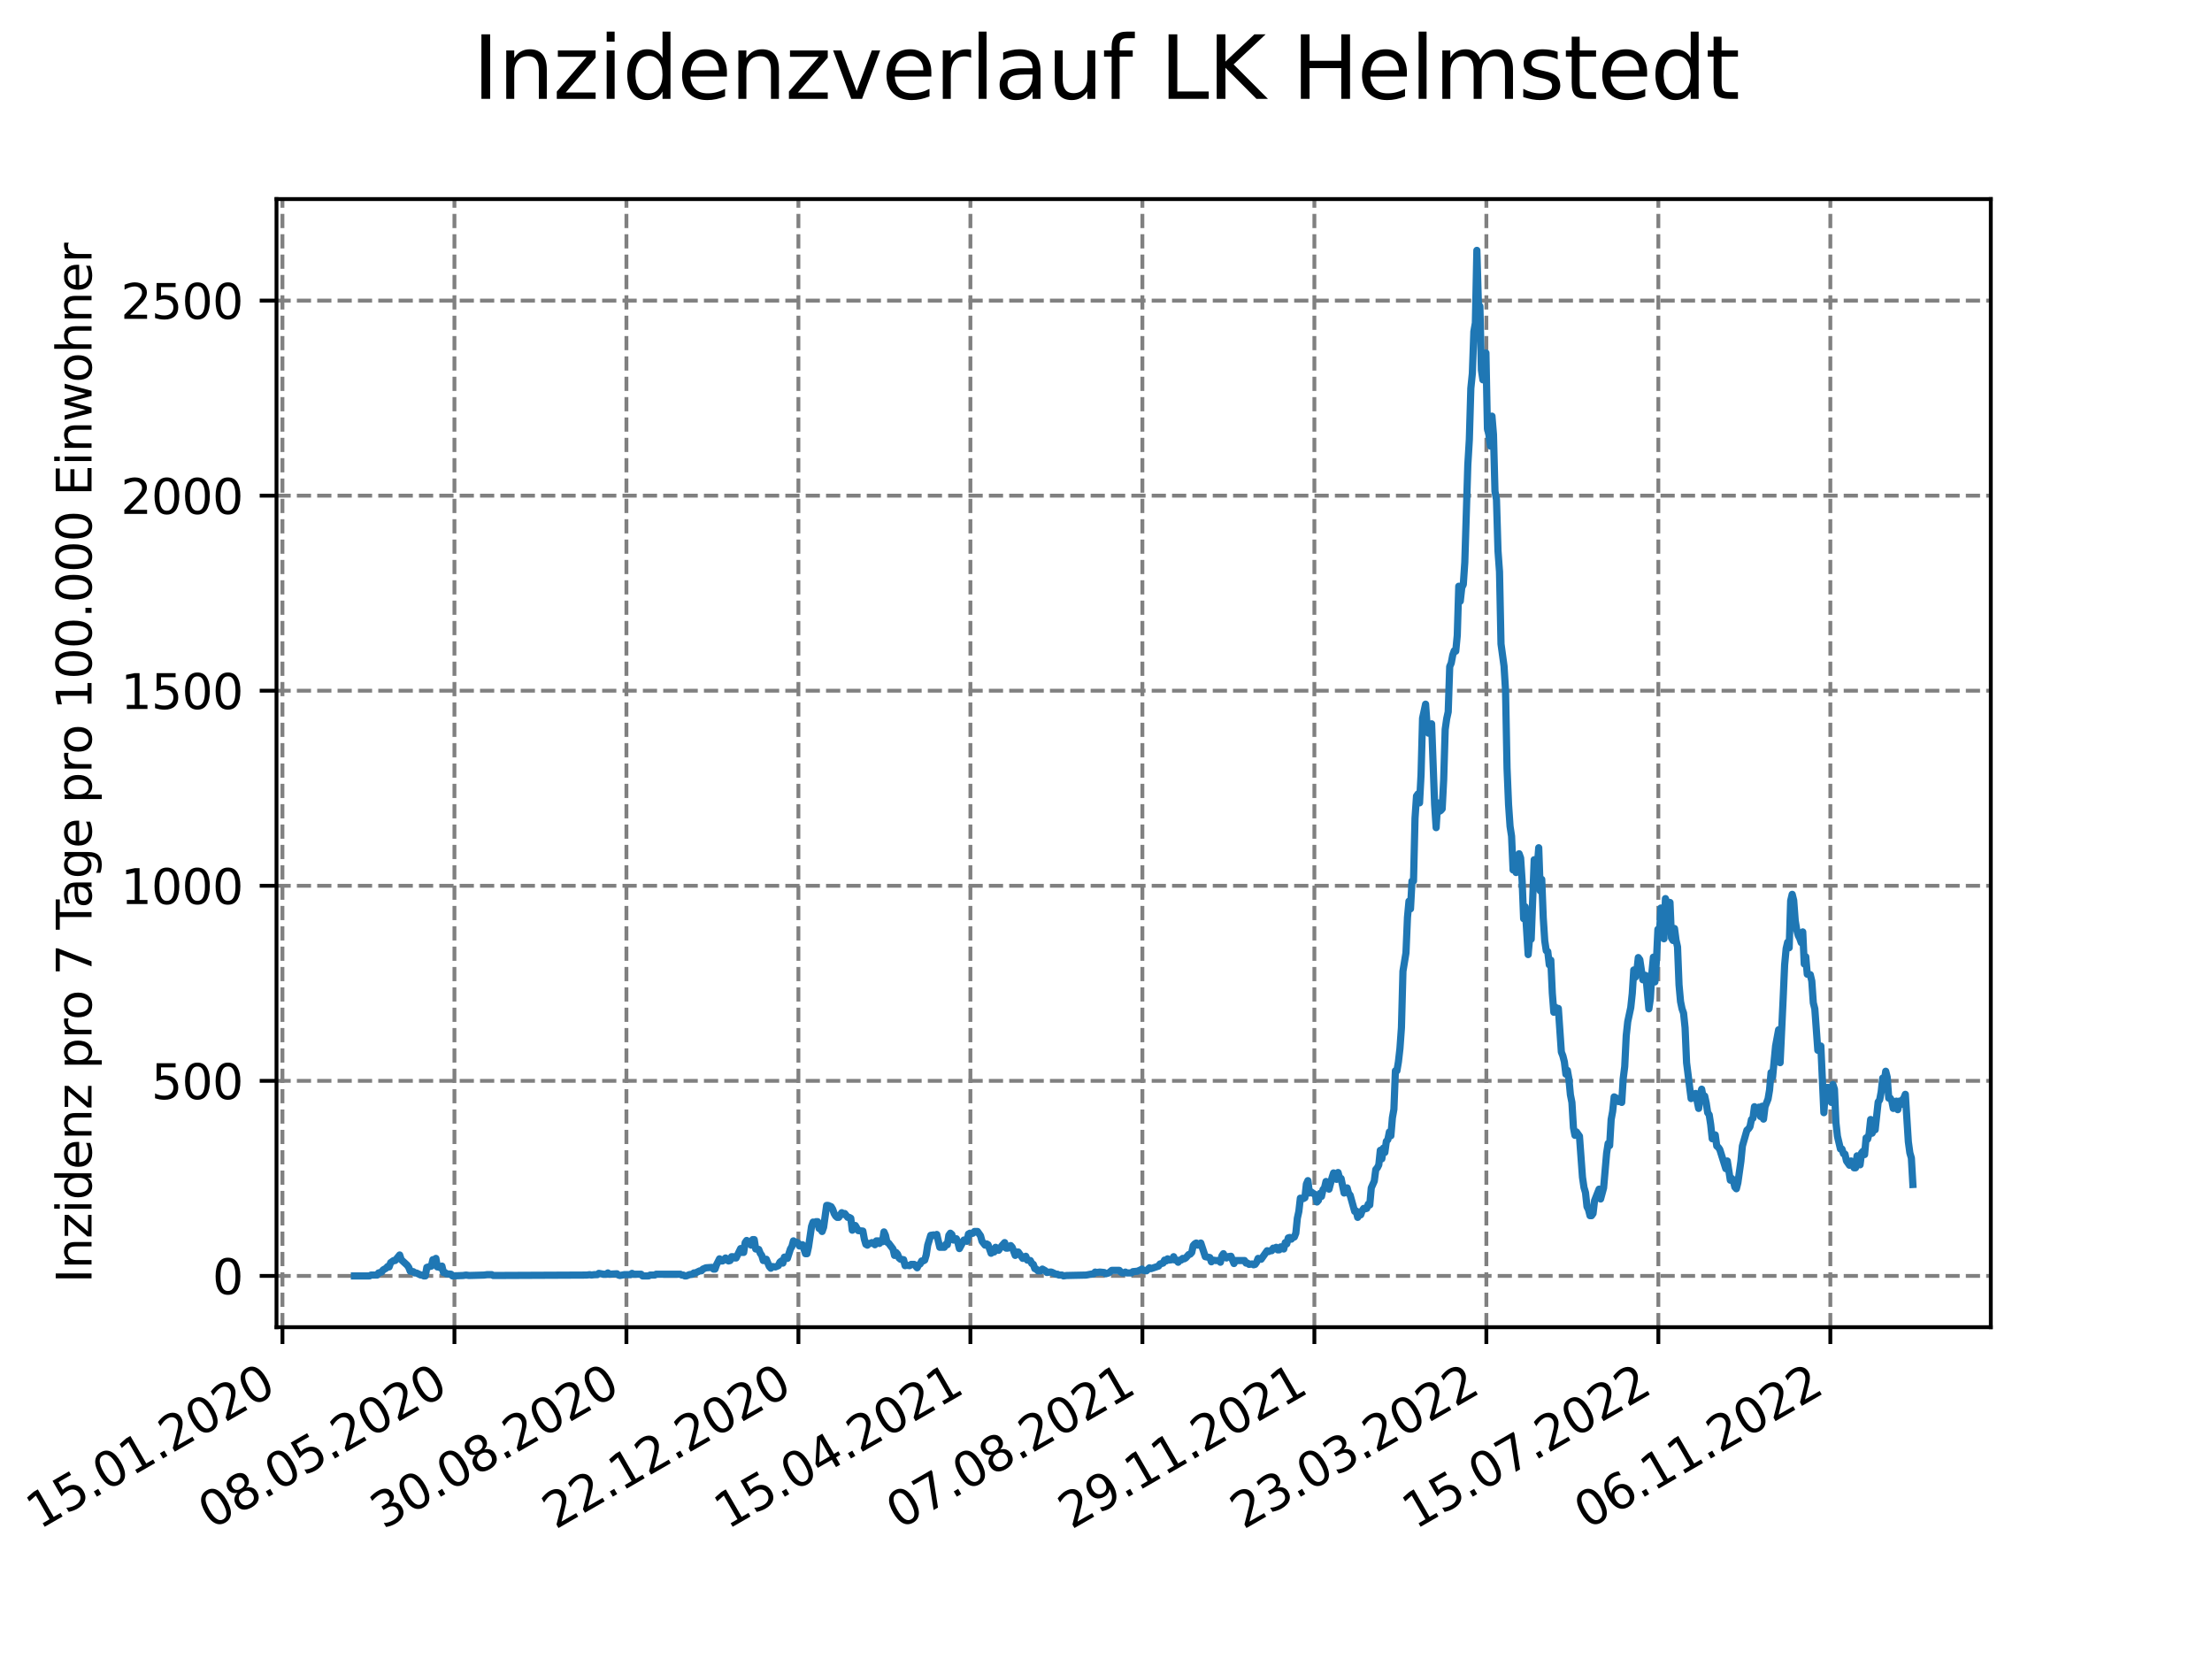 <?xml version="1.0" encoding="utf-8" standalone="no"?>
<!DOCTYPE svg PUBLIC "-//W3C//DTD SVG 1.1//EN"
  "http://www.w3.org/Graphics/SVG/1.1/DTD/svg11.dtd">
<svg xmlns:xlink="http://www.w3.org/1999/xlink" width="460.8pt" height="345.6pt" viewBox="0 0 460.8 345.6" xmlns="http://www.w3.org/2000/svg" version="1.1">
 <defs>
  <style type="text/css">*{stroke-linejoin: round; stroke-linecap: butt}</style>
 </defs>
 <g id="figure_1">
  <g id="patch_1">
   <path d="M 0 345.6 
L 460.8 345.6 
L 460.8 0 
L 0 0 
z
" style="fill: #ffffff"/>
  </g>
  <g id="axes_1">
   <g id="patch_2">
    <path d="M 57.6 276.48 
L 414.72 276.48 
L 414.72 41.472 
L 57.6 41.472 
z
" style="fill: #ffffff"/>
   </g>
   <g id="matplotlib.axis_1">
    <g id="xtick_1">
     <g id="line2d_1">
      <path d="M 58.839 276.48 
L 58.839 41.472 
" clip-path="url(#p28f4a964d6)" style="fill: none; stroke-dasharray: 2.96,1.28; stroke-dashoffset: 0; stroke: #808080; stroke-width: 0.8"/>
     </g>
     <g id="line2d_2">
      <defs>
       <path id="me6757dc838" d="M 0 0 
L 0 3.5 
" style="stroke: #000000; stroke-width: 0.8"/>
      </defs>
      <g>
       <use xlink:href="#me6757dc838" x="58.839" y="276.48" style="stroke: #000000; stroke-width: 0.8"/>
      </g>
     </g>
     <g id="text_1">
      <!-- 15.01.2020 -->
      <g transform="translate(8.214 318.689) rotate(-30) scale(0.1 -0.1)">
       <defs>
        <path id="DejaVuSans-31" d="M 794 531 
L 1825 531 
L 1825 4091 
L 703 3866 
L 703 4441 
L 1819 4666 
L 2450 4666 
L 2450 531 
L 3481 531 
L 3481 0 
L 794 0 
L 794 531 
z
" transform="scale(0.016)"/>
        <path id="DejaVuSans-35" d="M 691 4666 
L 3169 4666 
L 3169 4134 
L 1269 4134 
L 1269 2991 
Q 1406 3038 1543 3061 
Q 1681 3084 1819 3084 
Q 2600 3084 3056 2656 
Q 3513 2228 3513 1497 
Q 3513 744 3044 326 
Q 2575 -91 1722 -91 
Q 1428 -91 1123 -41 
Q 819 9 494 109 
L 494 744 
Q 775 591 1075 516 
Q 1375 441 1709 441 
Q 2250 441 2565 725 
Q 2881 1009 2881 1497 
Q 2881 1984 2565 2268 
Q 2250 2553 1709 2553 
Q 1456 2553 1204 2497 
Q 953 2441 691 2322 
L 691 4666 
z
" transform="scale(0.016)"/>
        <path id="DejaVuSans-2e" d="M 684 794 
L 1344 794 
L 1344 0 
L 684 0 
L 684 794 
z
" transform="scale(0.016)"/>
        <path id="DejaVuSans-30" d="M 2034 4250 
Q 1547 4250 1301 3770 
Q 1056 3291 1056 2328 
Q 1056 1369 1301 889 
Q 1547 409 2034 409 
Q 2525 409 2770 889 
Q 3016 1369 3016 2328 
Q 3016 3291 2770 3770 
Q 2525 4250 2034 4250 
z
M 2034 4750 
Q 2819 4750 3233 4129 
Q 3647 3509 3647 2328 
Q 3647 1150 3233 529 
Q 2819 -91 2034 -91 
Q 1250 -91 836 529 
Q 422 1150 422 2328 
Q 422 3509 836 4129 
Q 1250 4750 2034 4750 
z
" transform="scale(0.016)"/>
        <path id="DejaVuSans-32" d="M 1228 531 
L 3431 531 
L 3431 0 
L 469 0 
L 469 531 
Q 828 903 1448 1529 
Q 2069 2156 2228 2338 
Q 2531 2678 2651 2914 
Q 2772 3150 2772 3378 
Q 2772 3750 2511 3984 
Q 2250 4219 1831 4219 
Q 1534 4219 1204 4116 
Q 875 4013 500 3803 
L 500 4441 
Q 881 4594 1212 4672 
Q 1544 4750 1819 4750 
Q 2544 4750 2975 4387 
Q 3406 4025 3406 3419 
Q 3406 3131 3298 2873 
Q 3191 2616 2906 2266 
Q 2828 2175 2409 1742 
Q 1991 1309 1228 531 
z
" transform="scale(0.016)"/>
       </defs>
       <use xlink:href="#DejaVuSans-31"/>
       <use xlink:href="#DejaVuSans-35" x="63.623"/>
       <use xlink:href="#DejaVuSans-2e" x="127.246"/>
       <use xlink:href="#DejaVuSans-30" x="159.033"/>
       <use xlink:href="#DejaVuSans-31" x="222.656"/>
       <use xlink:href="#DejaVuSans-2e" x="286.279"/>
       <use xlink:href="#DejaVuSans-32" x="318.066"/>
       <use xlink:href="#DejaVuSans-30" x="381.689"/>
       <use xlink:href="#DejaVuSans-32" x="445.312"/>
       <use xlink:href="#DejaVuSans-30" x="508.936"/>
      </g>
     </g>
    </g>
    <g id="xtick_2">
     <g id="line2d_3">
      <path d="M 94.667 276.48 
L 94.667 41.472 
" clip-path="url(#p28f4a964d6)" style="fill: none; stroke-dasharray: 2.96,1.28; stroke-dashoffset: 0; stroke: #808080; stroke-width: 0.8"/>
     </g>
     <g id="line2d_4">
      <g>
       <use xlink:href="#me6757dc838" x="94.667" y="276.48" style="stroke: #000000; stroke-width: 0.8"/>
      </g>
     </g>
     <g id="text_2">
      <!-- 08.05.2020 -->
      <g transform="translate(44.042 318.689) rotate(-30) scale(0.1 -0.1)">
       <defs>
        <path id="DejaVuSans-38" d="M 2034 2216 
Q 1584 2216 1326 1975 
Q 1069 1734 1069 1313 
Q 1069 891 1326 650 
Q 1584 409 2034 409 
Q 2484 409 2743 651 
Q 3003 894 3003 1313 
Q 3003 1734 2745 1975 
Q 2488 2216 2034 2216 
z
M 1403 2484 
Q 997 2584 770 2862 
Q 544 3141 544 3541 
Q 544 4100 942 4425 
Q 1341 4750 2034 4750 
Q 2731 4750 3128 4425 
Q 3525 4100 3525 3541 
Q 3525 3141 3298 2862 
Q 3072 2584 2669 2484 
Q 3125 2378 3379 2068 
Q 3634 1759 3634 1313 
Q 3634 634 3220 271 
Q 2806 -91 2034 -91 
Q 1263 -91 848 271 
Q 434 634 434 1313 
Q 434 1759 690 2068 
Q 947 2378 1403 2484 
z
M 1172 3481 
Q 1172 3119 1398 2916 
Q 1625 2713 2034 2713 
Q 2441 2713 2670 2916 
Q 2900 3119 2900 3481 
Q 2900 3844 2670 4047 
Q 2441 4250 2034 4250 
Q 1625 4250 1398 4047 
Q 1172 3844 1172 3481 
z
" transform="scale(0.016)"/>
       </defs>
       <use xlink:href="#DejaVuSans-30"/>
       <use xlink:href="#DejaVuSans-38" x="63.623"/>
       <use xlink:href="#DejaVuSans-2e" x="127.246"/>
       <use xlink:href="#DejaVuSans-30" x="159.033"/>
       <use xlink:href="#DejaVuSans-35" x="222.656"/>
       <use xlink:href="#DejaVuSans-2e" x="286.279"/>
       <use xlink:href="#DejaVuSans-32" x="318.066"/>
       <use xlink:href="#DejaVuSans-30" x="381.689"/>
       <use xlink:href="#DejaVuSans-32" x="445.312"/>
       <use xlink:href="#DejaVuSans-30" x="508.936"/>
      </g>
     </g>
    </g>
    <g id="xtick_3">
     <g id="line2d_5">
      <path d="M 130.495 276.48 
L 130.495 41.472 
" clip-path="url(#p28f4a964d6)" style="fill: none; stroke-dasharray: 2.96,1.28; stroke-dashoffset: 0; stroke: #808080; stroke-width: 0.8"/>
     </g>
     <g id="line2d_6">
      <g>
       <use xlink:href="#me6757dc838" x="130.495" y="276.48" style="stroke: #000000; stroke-width: 0.8"/>
      </g>
     </g>
     <g id="text_3">
      <!-- 30.08.2020 -->
      <g transform="translate(79.87 318.689) rotate(-30) scale(0.1 -0.1)">
       <defs>
        <path id="DejaVuSans-33" d="M 2597 2516 
Q 3050 2419 3304 2112 
Q 3559 1806 3559 1356 
Q 3559 666 3084 287 
Q 2609 -91 1734 -91 
Q 1441 -91 1130 -33 
Q 819 25 488 141 
L 488 750 
Q 750 597 1062 519 
Q 1375 441 1716 441 
Q 2309 441 2620 675 
Q 2931 909 2931 1356 
Q 2931 1769 2642 2001 
Q 2353 2234 1838 2234 
L 1294 2234 
L 1294 2753 
L 1863 2753 
Q 2328 2753 2575 2939 
Q 2822 3125 2822 3475 
Q 2822 3834 2567 4026 
Q 2313 4219 1838 4219 
Q 1578 4219 1281 4162 
Q 984 4106 628 3988 
L 628 4550 
Q 988 4650 1302 4700 
Q 1616 4750 1894 4750 
Q 2613 4750 3031 4423 
Q 3450 4097 3450 3541 
Q 3450 3153 3228 2886 
Q 3006 2619 2597 2516 
z
" transform="scale(0.016)"/>
       </defs>
       <use xlink:href="#DejaVuSans-33"/>
       <use xlink:href="#DejaVuSans-30" x="63.623"/>
       <use xlink:href="#DejaVuSans-2e" x="127.246"/>
       <use xlink:href="#DejaVuSans-30" x="159.033"/>
       <use xlink:href="#DejaVuSans-38" x="222.656"/>
       <use xlink:href="#DejaVuSans-2e" x="286.279"/>
       <use xlink:href="#DejaVuSans-32" x="318.066"/>
       <use xlink:href="#DejaVuSans-30" x="381.689"/>
       <use xlink:href="#DejaVuSans-32" x="445.312"/>
       <use xlink:href="#DejaVuSans-30" x="508.936"/>
      </g>
     </g>
    </g>
    <g id="xtick_4">
     <g id="line2d_7">
      <path d="M 166.324 276.48 
L 166.324 41.472 
" clip-path="url(#p28f4a964d6)" style="fill: none; stroke-dasharray: 2.96,1.28; stroke-dashoffset: 0; stroke: #808080; stroke-width: 0.8"/>
     </g>
     <g id="line2d_8">
      <g>
       <use xlink:href="#me6757dc838" x="166.324" y="276.48" style="stroke: #000000; stroke-width: 0.8"/>
      </g>
     </g>
     <g id="text_4">
      <!-- 22.12.2020 -->
      <g transform="translate(115.698 318.689) rotate(-30) scale(0.1 -0.1)">
       <use xlink:href="#DejaVuSans-32"/>
       <use xlink:href="#DejaVuSans-32" x="63.623"/>
       <use xlink:href="#DejaVuSans-2e" x="127.246"/>
       <use xlink:href="#DejaVuSans-31" x="159.033"/>
       <use xlink:href="#DejaVuSans-32" x="222.656"/>
       <use xlink:href="#DejaVuSans-2e" x="286.279"/>
       <use xlink:href="#DejaVuSans-32" x="318.066"/>
       <use xlink:href="#DejaVuSans-30" x="381.689"/>
       <use xlink:href="#DejaVuSans-32" x="445.312"/>
       <use xlink:href="#DejaVuSans-30" x="508.936"/>
      </g>
     </g>
    </g>
    <g id="xtick_5">
     <g id="line2d_9">
      <path d="M 202.152 276.48 
L 202.152 41.472 
" clip-path="url(#p28f4a964d6)" style="fill: none; stroke-dasharray: 2.96,1.28; stroke-dashoffset: 0; stroke: #808080; stroke-width: 0.8"/>
     </g>
     <g id="line2d_10">
      <g>
       <use xlink:href="#me6757dc838" x="202.152" y="276.48" style="stroke: #000000; stroke-width: 0.8"/>
      </g>
     </g>
     <g id="text_5">
      <!-- 15.04.2021 -->
      <g transform="translate(151.527 318.689) rotate(-30) scale(0.1 -0.1)">
       <defs>
        <path id="DejaVuSans-34" d="M 2419 4116 
L 825 1625 
L 2419 1625 
L 2419 4116 
z
M 2253 4666 
L 3047 4666 
L 3047 1625 
L 3713 1625 
L 3713 1100 
L 3047 1100 
L 3047 0 
L 2419 0 
L 2419 1100 
L 313 1100 
L 313 1709 
L 2253 4666 
z
" transform="scale(0.016)"/>
       </defs>
       <use xlink:href="#DejaVuSans-31"/>
       <use xlink:href="#DejaVuSans-35" x="63.623"/>
       <use xlink:href="#DejaVuSans-2e" x="127.246"/>
       <use xlink:href="#DejaVuSans-30" x="159.033"/>
       <use xlink:href="#DejaVuSans-34" x="222.656"/>
       <use xlink:href="#DejaVuSans-2e" x="286.279"/>
       <use xlink:href="#DejaVuSans-32" x="318.066"/>
       <use xlink:href="#DejaVuSans-30" x="381.689"/>
       <use xlink:href="#DejaVuSans-32" x="445.312"/>
       <use xlink:href="#DejaVuSans-31" x="508.936"/>
      </g>
     </g>
    </g>
    <g id="xtick_6">
     <g id="line2d_11">
      <path d="M 237.98 276.48 
L 237.98 41.472 
" clip-path="url(#p28f4a964d6)" style="fill: none; stroke-dasharray: 2.96,1.28; stroke-dashoffset: 0; stroke: #808080; stroke-width: 0.8"/>
     </g>
     <g id="line2d_12">
      <g>
       <use xlink:href="#me6757dc838" x="237.98" y="276.48" style="stroke: #000000; stroke-width: 0.8"/>
      </g>
     </g>
     <g id="text_6">
      <!-- 07.08.2021 -->
      <g transform="translate(187.355 318.689) rotate(-30) scale(0.1 -0.1)">
       <defs>
        <path id="DejaVuSans-37" d="M 525 4666 
L 3525 4666 
L 3525 4397 
L 1831 0 
L 1172 0 
L 2766 4134 
L 525 4134 
L 525 4666 
z
" transform="scale(0.016)"/>
       </defs>
       <use xlink:href="#DejaVuSans-30"/>
       <use xlink:href="#DejaVuSans-37" x="63.623"/>
       <use xlink:href="#DejaVuSans-2e" x="127.246"/>
       <use xlink:href="#DejaVuSans-30" x="159.033"/>
       <use xlink:href="#DejaVuSans-38" x="222.656"/>
       <use xlink:href="#DejaVuSans-2e" x="286.279"/>
       <use xlink:href="#DejaVuSans-32" x="318.066"/>
       <use xlink:href="#DejaVuSans-30" x="381.689"/>
       <use xlink:href="#DejaVuSans-32" x="445.312"/>
       <use xlink:href="#DejaVuSans-31" x="508.936"/>
      </g>
     </g>
    </g>
    <g id="xtick_7">
     <g id="line2d_13">
      <path d="M 273.809 276.48 
L 273.809 41.472 
" clip-path="url(#p28f4a964d6)" style="fill: none; stroke-dasharray: 2.96,1.28; stroke-dashoffset: 0; stroke: #808080; stroke-width: 0.8"/>
     </g>
     <g id="line2d_14">
      <g>
       <use xlink:href="#me6757dc838" x="273.809" y="276.48" style="stroke: #000000; stroke-width: 0.8"/>
      </g>
     </g>
     <g id="text_7">
      <!-- 29.11.2021 -->
      <g transform="translate(223.183 318.689) rotate(-30) scale(0.1 -0.1)">
       <defs>
        <path id="DejaVuSans-39" d="M 703 97 
L 703 672 
Q 941 559 1184 500 
Q 1428 441 1663 441 
Q 2288 441 2617 861 
Q 2947 1281 2994 2138 
Q 2813 1869 2534 1725 
Q 2256 1581 1919 1581 
Q 1219 1581 811 2004 
Q 403 2428 403 3163 
Q 403 3881 828 4315 
Q 1253 4750 1959 4750 
Q 2769 4750 3195 4129 
Q 3622 3509 3622 2328 
Q 3622 1225 3098 567 
Q 2575 -91 1691 -91 
Q 1453 -91 1209 -44 
Q 966 3 703 97 
z
M 1959 2075 
Q 2384 2075 2632 2365 
Q 2881 2656 2881 3163 
Q 2881 3666 2632 3958 
Q 2384 4250 1959 4250 
Q 1534 4250 1286 3958 
Q 1038 3666 1038 3163 
Q 1038 2656 1286 2365 
Q 1534 2075 1959 2075 
z
" transform="scale(0.016)"/>
       </defs>
       <use xlink:href="#DejaVuSans-32"/>
       <use xlink:href="#DejaVuSans-39" x="63.623"/>
       <use xlink:href="#DejaVuSans-2e" x="127.246"/>
       <use xlink:href="#DejaVuSans-31" x="159.033"/>
       <use xlink:href="#DejaVuSans-31" x="222.656"/>
       <use xlink:href="#DejaVuSans-2e" x="286.279"/>
       <use xlink:href="#DejaVuSans-32" x="318.066"/>
       <use xlink:href="#DejaVuSans-30" x="381.689"/>
       <use xlink:href="#DejaVuSans-32" x="445.312"/>
       <use xlink:href="#DejaVuSans-31" x="508.936"/>
      </g>
     </g>
    </g>
    <g id="xtick_8">
     <g id="line2d_15">
      <path d="M 309.637 276.48 
L 309.637 41.472 
" clip-path="url(#p28f4a964d6)" style="fill: none; stroke-dasharray: 2.96,1.28; stroke-dashoffset: 0; stroke: #808080; stroke-width: 0.8"/>
     </g>
     <g id="line2d_16">
      <g>
       <use xlink:href="#me6757dc838" x="309.637" y="276.48" style="stroke: #000000; stroke-width: 0.8"/>
      </g>
     </g>
     <g id="text_8">
      <!-- 23.03.2022 -->
      <g transform="translate(259.012 318.689) rotate(-30) scale(0.1 -0.1)">
       <use xlink:href="#DejaVuSans-32"/>
       <use xlink:href="#DejaVuSans-33" x="63.623"/>
       <use xlink:href="#DejaVuSans-2e" x="127.246"/>
       <use xlink:href="#DejaVuSans-30" x="159.033"/>
       <use xlink:href="#DejaVuSans-33" x="222.656"/>
       <use xlink:href="#DejaVuSans-2e" x="286.279"/>
       <use xlink:href="#DejaVuSans-32" x="318.066"/>
       <use xlink:href="#DejaVuSans-30" x="381.689"/>
       <use xlink:href="#DejaVuSans-32" x="445.312"/>
       <use xlink:href="#DejaVuSans-32" x="508.936"/>
      </g>
     </g>
    </g>
    <g id="xtick_9">
     <g id="line2d_17">
      <path d="M 345.465 276.48 
L 345.465 41.472 
" clip-path="url(#p28f4a964d6)" style="fill: none; stroke-dasharray: 2.96,1.28; stroke-dashoffset: 0; stroke: #808080; stroke-width: 0.8"/>
     </g>
     <g id="line2d_18">
      <g>
       <use xlink:href="#me6757dc838" x="345.465" y="276.48" style="stroke: #000000; stroke-width: 0.8"/>
      </g>
     </g>
     <g id="text_9">
      <!-- 15.07.2022 -->
      <g transform="translate(294.84 318.689) rotate(-30) scale(0.1 -0.1)">
       <use xlink:href="#DejaVuSans-31"/>
       <use xlink:href="#DejaVuSans-35" x="63.623"/>
       <use xlink:href="#DejaVuSans-2e" x="127.246"/>
       <use xlink:href="#DejaVuSans-30" x="159.033"/>
       <use xlink:href="#DejaVuSans-37" x="222.656"/>
       <use xlink:href="#DejaVuSans-2e" x="286.279"/>
       <use xlink:href="#DejaVuSans-32" x="318.066"/>
       <use xlink:href="#DejaVuSans-30" x="381.689"/>
       <use xlink:href="#DejaVuSans-32" x="445.312"/>
       <use xlink:href="#DejaVuSans-32" x="508.936"/>
      </g>
     </g>
    </g>
    <g id="xtick_10">
     <g id="line2d_19">
      <path d="M 381.293 276.48 
L 381.293 41.472 
" clip-path="url(#p28f4a964d6)" style="fill: none; stroke-dasharray: 2.96,1.28; stroke-dashoffset: 0; stroke: #808080; stroke-width: 0.8"/>
     </g>
     <g id="line2d_20">
      <g>
       <use xlink:href="#me6757dc838" x="381.293" y="276.48" style="stroke: #000000; stroke-width: 0.8"/>
      </g>
     </g>
     <g id="text_10">
      <!-- 06.11.2022 -->
      <g transform="translate(330.668 318.689) rotate(-30) scale(0.1 -0.1)">
       <defs>
        <path id="DejaVuSans-36" d="M 2113 2584 
Q 1688 2584 1439 2293 
Q 1191 2003 1191 1497 
Q 1191 994 1439 701 
Q 1688 409 2113 409 
Q 2538 409 2786 701 
Q 3034 994 3034 1497 
Q 3034 2003 2786 2293 
Q 2538 2584 2113 2584 
z
M 3366 4563 
L 3366 3988 
Q 3128 4100 2886 4159 
Q 2644 4219 2406 4219 
Q 1781 4219 1451 3797 
Q 1122 3375 1075 2522 
Q 1259 2794 1537 2939 
Q 1816 3084 2150 3084 
Q 2853 3084 3261 2657 
Q 3669 2231 3669 1497 
Q 3669 778 3244 343 
Q 2819 -91 2113 -91 
Q 1303 -91 875 529 
Q 447 1150 447 2328 
Q 447 3434 972 4092 
Q 1497 4750 2381 4750 
Q 2619 4750 2861 4703 
Q 3103 4656 3366 4563 
z
" transform="scale(0.016)"/>
       </defs>
       <use xlink:href="#DejaVuSans-30"/>
       <use xlink:href="#DejaVuSans-36" x="63.623"/>
       <use xlink:href="#DejaVuSans-2e" x="127.246"/>
       <use xlink:href="#DejaVuSans-31" x="159.033"/>
       <use xlink:href="#DejaVuSans-31" x="222.656"/>
       <use xlink:href="#DejaVuSans-2e" x="286.279"/>
       <use xlink:href="#DejaVuSans-32" x="318.066"/>
       <use xlink:href="#DejaVuSans-30" x="381.689"/>
       <use xlink:href="#DejaVuSans-32" x="445.312"/>
       <use xlink:href="#DejaVuSans-32" x="508.936"/>
      </g>
     </g>
    </g>
   </g>
   <g id="matplotlib.axis_2">
    <g id="ytick_1">
     <g id="line2d_21">
      <path d="M 57.6 265.798 
L 414.72 265.798 
" clip-path="url(#p28f4a964d6)" style="fill: none; stroke-dasharray: 2.96,1.28; stroke-dashoffset: 0; stroke: #808080; stroke-width: 0.8"/>
     </g>
     <g id="line2d_22">
      <defs>
       <path id="m2d3f50b19d" d="M 0 0 
L -3.5 0 
" style="stroke: #000000; stroke-width: 0.8"/>
      </defs>
      <g>
       <use xlink:href="#m2d3f50b19d" x="57.6" y="265.798" style="stroke: #000000; stroke-width: 0.8"/>
      </g>
     </g>
     <g id="text_11">
      <!-- 0 -->
      <g transform="translate(44.237 269.597) scale(0.1 -0.1)">
       <use xlink:href="#DejaVuSans-30"/>
      </g>
     </g>
    </g>
    <g id="ytick_2">
     <g id="line2d_23">
      <path d="M 57.6 225.162 
L 414.72 225.162 
" clip-path="url(#p28f4a964d6)" style="fill: none; stroke-dasharray: 2.96,1.28; stroke-dashoffset: 0; stroke: #808080; stroke-width: 0.8"/>
     </g>
     <g id="line2d_24">
      <g>
       <use xlink:href="#m2d3f50b19d" x="57.6" y="225.162" style="stroke: #000000; stroke-width: 0.8"/>
      </g>
     </g>
     <g id="text_12">
      <!-- 500 -->
      <g transform="translate(31.512 228.962) scale(0.1 -0.1)">
       <use xlink:href="#DejaVuSans-35"/>
       <use xlink:href="#DejaVuSans-30" x="63.623"/>
       <use xlink:href="#DejaVuSans-30" x="127.246"/>
      </g>
     </g>
    </g>
    <g id="ytick_3">
     <g id="line2d_25">
      <path d="M 57.6 184.527 
L 414.72 184.527 
" clip-path="url(#p28f4a964d6)" style="fill: none; stroke-dasharray: 2.96,1.28; stroke-dashoffset: 0; stroke: #808080; stroke-width: 0.8"/>
     </g>
     <g id="line2d_26">
      <g>
       <use xlink:href="#m2d3f50b19d" x="57.6" y="184.527" style="stroke: #000000; stroke-width: 0.8"/>
      </g>
     </g>
     <g id="text_13">
      <!-- 1000 -->
      <g transform="translate(25.15 188.326) scale(0.1 -0.1)">
       <use xlink:href="#DejaVuSans-31"/>
       <use xlink:href="#DejaVuSans-30" x="63.623"/>
       <use xlink:href="#DejaVuSans-30" x="127.246"/>
       <use xlink:href="#DejaVuSans-30" x="190.869"/>
      </g>
     </g>
    </g>
    <g id="ytick_4">
     <g id="line2d_27">
      <path d="M 57.6 143.891 
L 414.72 143.891 
" clip-path="url(#p28f4a964d6)" style="fill: none; stroke-dasharray: 2.96,1.28; stroke-dashoffset: 0; stroke: #808080; stroke-width: 0.8"/>
     </g>
     <g id="line2d_28">
      <g>
       <use xlink:href="#m2d3f50b19d" x="57.6" y="143.891" style="stroke: #000000; stroke-width: 0.8"/>
      </g>
     </g>
     <g id="text_14">
      <!-- 1500 -->
      <g transform="translate(25.15 147.691) scale(0.1 -0.1)">
       <use xlink:href="#DejaVuSans-31"/>
       <use xlink:href="#DejaVuSans-35" x="63.623"/>
       <use xlink:href="#DejaVuSans-30" x="127.246"/>
       <use xlink:href="#DejaVuSans-30" x="190.869"/>
      </g>
     </g>
    </g>
    <g id="ytick_5">
     <g id="line2d_29">
      <path d="M 57.6 103.256 
L 414.72 103.256 
" clip-path="url(#p28f4a964d6)" style="fill: none; stroke-dasharray: 2.96,1.28; stroke-dashoffset: 0; stroke: #808080; stroke-width: 0.8"/>
     </g>
     <g id="line2d_30">
      <g>
       <use xlink:href="#m2d3f50b19d" x="57.6" y="103.256" style="stroke: #000000; stroke-width: 0.8"/>
      </g>
     </g>
     <g id="text_15">
      <!-- 2000 -->
      <g transform="translate(25.15 107.055) scale(0.1 -0.1)">
       <use xlink:href="#DejaVuSans-32"/>
       <use xlink:href="#DejaVuSans-30" x="63.623"/>
       <use xlink:href="#DejaVuSans-30" x="127.246"/>
       <use xlink:href="#DejaVuSans-30" x="190.869"/>
      </g>
     </g>
    </g>
    <g id="ytick_6">
     <g id="line2d_31">
      <path d="M 57.6 62.62 
L 414.72 62.62 
" clip-path="url(#p28f4a964d6)" style="fill: none; stroke-dasharray: 2.96,1.28; stroke-dashoffset: 0; stroke: #808080; stroke-width: 0.8"/>
     </g>
     <g id="line2d_32">
      <g>
       <use xlink:href="#m2d3f50b19d" x="57.6" y="62.62" style="stroke: #000000; stroke-width: 0.8"/>
      </g>
     </g>
     <g id="text_16">
      <!-- 2500 -->
      <g transform="translate(25.15 66.42) scale(0.1 -0.1)">
       <use xlink:href="#DejaVuSans-32"/>
       <use xlink:href="#DejaVuSans-35" x="63.623"/>
       <use xlink:href="#DejaVuSans-30" x="127.246"/>
       <use xlink:href="#DejaVuSans-30" x="190.869"/>
      </g>
     </g>
    </g>
    <g id="text_17">
     <!-- Inzidenz pro 7 Tage pro 100.000 Einwohner -->
     <g transform="translate(19.07 267.301) rotate(-90) scale(0.1 -0.1)">
      <defs>
       <path id="DejaVuSans-49" d="M 628 4666 
L 1259 4666 
L 1259 0 
L 628 0 
L 628 4666 
z
" transform="scale(0.016)"/>
       <path id="DejaVuSans-6e" d="M 3513 2113 
L 3513 0 
L 2938 0 
L 2938 2094 
Q 2938 2591 2744 2837 
Q 2550 3084 2163 3084 
Q 1697 3084 1428 2787 
Q 1159 2491 1159 1978 
L 1159 0 
L 581 0 
L 581 3500 
L 1159 3500 
L 1159 2956 
Q 1366 3272 1645 3428 
Q 1925 3584 2291 3584 
Q 2894 3584 3203 3211 
Q 3513 2838 3513 2113 
z
" transform="scale(0.016)"/>
       <path id="DejaVuSans-7a" d="M 353 3500 
L 3084 3500 
L 3084 2975 
L 922 459 
L 3084 459 
L 3084 0 
L 275 0 
L 275 525 
L 2438 3041 
L 353 3041 
L 353 3500 
z
" transform="scale(0.016)"/>
       <path id="DejaVuSans-69" d="M 603 3500 
L 1178 3500 
L 1178 0 
L 603 0 
L 603 3500 
z
M 603 4863 
L 1178 4863 
L 1178 4134 
L 603 4134 
L 603 4863 
z
" transform="scale(0.016)"/>
       <path id="DejaVuSans-64" d="M 2906 2969 
L 2906 4863 
L 3481 4863 
L 3481 0 
L 2906 0 
L 2906 525 
Q 2725 213 2448 61 
Q 2172 -91 1784 -91 
Q 1150 -91 751 415 
Q 353 922 353 1747 
Q 353 2572 751 3078 
Q 1150 3584 1784 3584 
Q 2172 3584 2448 3432 
Q 2725 3281 2906 2969 
z
M 947 1747 
Q 947 1113 1208 752 
Q 1469 391 1925 391 
Q 2381 391 2643 752 
Q 2906 1113 2906 1747 
Q 2906 2381 2643 2742 
Q 2381 3103 1925 3103 
Q 1469 3103 1208 2742 
Q 947 2381 947 1747 
z
" transform="scale(0.016)"/>
       <path id="DejaVuSans-65" d="M 3597 1894 
L 3597 1613 
L 953 1613 
Q 991 1019 1311 708 
Q 1631 397 2203 397 
Q 2534 397 2845 478 
Q 3156 559 3463 722 
L 3463 178 
Q 3153 47 2828 -22 
Q 2503 -91 2169 -91 
Q 1331 -91 842 396 
Q 353 884 353 1716 
Q 353 2575 817 3079 
Q 1281 3584 2069 3584 
Q 2775 3584 3186 3129 
Q 3597 2675 3597 1894 
z
M 3022 2063 
Q 3016 2534 2758 2815 
Q 2500 3097 2075 3097 
Q 1594 3097 1305 2825 
Q 1016 2553 972 2059 
L 3022 2063 
z
" transform="scale(0.016)"/>
       <path id="DejaVuSans-20" transform="scale(0.016)"/>
       <path id="DejaVuSans-70" d="M 1159 525 
L 1159 -1331 
L 581 -1331 
L 581 3500 
L 1159 3500 
L 1159 2969 
Q 1341 3281 1617 3432 
Q 1894 3584 2278 3584 
Q 2916 3584 3314 3078 
Q 3713 2572 3713 1747 
Q 3713 922 3314 415 
Q 2916 -91 2278 -91 
Q 1894 -91 1617 61 
Q 1341 213 1159 525 
z
M 3116 1747 
Q 3116 2381 2855 2742 
Q 2594 3103 2138 3103 
Q 1681 3103 1420 2742 
Q 1159 2381 1159 1747 
Q 1159 1113 1420 752 
Q 1681 391 2138 391 
Q 2594 391 2855 752 
Q 3116 1113 3116 1747 
z
" transform="scale(0.016)"/>
       <path id="DejaVuSans-72" d="M 2631 2963 
Q 2534 3019 2420 3045 
Q 2306 3072 2169 3072 
Q 1681 3072 1420 2755 
Q 1159 2438 1159 1844 
L 1159 0 
L 581 0 
L 581 3500 
L 1159 3500 
L 1159 2956 
Q 1341 3275 1631 3429 
Q 1922 3584 2338 3584 
Q 2397 3584 2469 3576 
Q 2541 3569 2628 3553 
L 2631 2963 
z
" transform="scale(0.016)"/>
       <path id="DejaVuSans-6f" d="M 1959 3097 
Q 1497 3097 1228 2736 
Q 959 2375 959 1747 
Q 959 1119 1226 758 
Q 1494 397 1959 397 
Q 2419 397 2687 759 
Q 2956 1122 2956 1747 
Q 2956 2369 2687 2733 
Q 2419 3097 1959 3097 
z
M 1959 3584 
Q 2709 3584 3137 3096 
Q 3566 2609 3566 1747 
Q 3566 888 3137 398 
Q 2709 -91 1959 -91 
Q 1206 -91 779 398 
Q 353 888 353 1747 
Q 353 2609 779 3096 
Q 1206 3584 1959 3584 
z
" transform="scale(0.016)"/>
       <path id="DejaVuSans-54" d="M -19 4666 
L 3928 4666 
L 3928 4134 
L 2272 4134 
L 2272 0 
L 1638 0 
L 1638 4134 
L -19 4134 
L -19 4666 
z
" transform="scale(0.016)"/>
       <path id="DejaVuSans-61" d="M 2194 1759 
Q 1497 1759 1228 1600 
Q 959 1441 959 1056 
Q 959 750 1161 570 
Q 1363 391 1709 391 
Q 2188 391 2477 730 
Q 2766 1069 2766 1631 
L 2766 1759 
L 2194 1759 
z
M 3341 1997 
L 3341 0 
L 2766 0 
L 2766 531 
Q 2569 213 2275 61 
Q 1981 -91 1556 -91 
Q 1019 -91 701 211 
Q 384 513 384 1019 
Q 384 1609 779 1909 
Q 1175 2209 1959 2209 
L 2766 2209 
L 2766 2266 
Q 2766 2663 2505 2880 
Q 2244 3097 1772 3097 
Q 1472 3097 1187 3025 
Q 903 2953 641 2809 
L 641 3341 
Q 956 3463 1253 3523 
Q 1550 3584 1831 3584 
Q 2591 3584 2966 3190 
Q 3341 2797 3341 1997 
z
" transform="scale(0.016)"/>
       <path id="DejaVuSans-67" d="M 2906 1791 
Q 2906 2416 2648 2759 
Q 2391 3103 1925 3103 
Q 1463 3103 1205 2759 
Q 947 2416 947 1791 
Q 947 1169 1205 825 
Q 1463 481 1925 481 
Q 2391 481 2648 825 
Q 2906 1169 2906 1791 
z
M 3481 434 
Q 3481 -459 3084 -895 
Q 2688 -1331 1869 -1331 
Q 1566 -1331 1297 -1286 
Q 1028 -1241 775 -1147 
L 775 -588 
Q 1028 -725 1275 -790 
Q 1522 -856 1778 -856 
Q 2344 -856 2625 -561 
Q 2906 -266 2906 331 
L 2906 616 
Q 2728 306 2450 153 
Q 2172 0 1784 0 
Q 1141 0 747 490 
Q 353 981 353 1791 
Q 353 2603 747 3093 
Q 1141 3584 1784 3584 
Q 2172 3584 2450 3431 
Q 2728 3278 2906 2969 
L 2906 3500 
L 3481 3500 
L 3481 434 
z
" transform="scale(0.016)"/>
       <path id="DejaVuSans-45" d="M 628 4666 
L 3578 4666 
L 3578 4134 
L 1259 4134 
L 1259 2753 
L 3481 2753 
L 3481 2222 
L 1259 2222 
L 1259 531 
L 3634 531 
L 3634 0 
L 628 0 
L 628 4666 
z
" transform="scale(0.016)"/>
       <path id="DejaVuSans-77" d="M 269 3500 
L 844 3500 
L 1563 769 
L 2278 3500 
L 2956 3500 
L 3675 769 
L 4391 3500 
L 4966 3500 
L 4050 0 
L 3372 0 
L 2619 2869 
L 1863 0 
L 1184 0 
L 269 3500 
z
" transform="scale(0.016)"/>
       <path id="DejaVuSans-68" d="M 3513 2113 
L 3513 0 
L 2938 0 
L 2938 2094 
Q 2938 2591 2744 2837 
Q 2550 3084 2163 3084 
Q 1697 3084 1428 2787 
Q 1159 2491 1159 1978 
L 1159 0 
L 581 0 
L 581 4863 
L 1159 4863 
L 1159 2956 
Q 1366 3272 1645 3428 
Q 1925 3584 2291 3584 
Q 2894 3584 3203 3211 
Q 3513 2838 3513 2113 
z
" transform="scale(0.016)"/>
      </defs>
      <use xlink:href="#DejaVuSans-49"/>
      <use xlink:href="#DejaVuSans-6e" x="29.492"/>
      <use xlink:href="#DejaVuSans-7a" x="92.871"/>
      <use xlink:href="#DejaVuSans-69" x="145.361"/>
      <use xlink:href="#DejaVuSans-64" x="173.145"/>
      <use xlink:href="#DejaVuSans-65" x="236.621"/>
      <use xlink:href="#DejaVuSans-6e" x="298.145"/>
      <use xlink:href="#DejaVuSans-7a" x="361.523"/>
      <use xlink:href="#DejaVuSans-20" x="414.014"/>
      <use xlink:href="#DejaVuSans-70" x="445.801"/>
      <use xlink:href="#DejaVuSans-72" x="509.277"/>
      <use xlink:href="#DejaVuSans-6f" x="548.141"/>
      <use xlink:href="#DejaVuSans-20" x="609.322"/>
      <use xlink:href="#DejaVuSans-37" x="641.109"/>
      <use xlink:href="#DejaVuSans-20" x="704.732"/>
      <use xlink:href="#DejaVuSans-54" x="736.52"/>
      <use xlink:href="#DejaVuSans-61" x="781.104"/>
      <use xlink:href="#DejaVuSans-67" x="842.383"/>
      <use xlink:href="#DejaVuSans-65" x="905.859"/>
      <use xlink:href="#DejaVuSans-20" x="967.383"/>
      <use xlink:href="#DejaVuSans-70" x="999.17"/>
      <use xlink:href="#DejaVuSans-72" x="1062.646"/>
      <use xlink:href="#DejaVuSans-6f" x="1101.51"/>
      <use xlink:href="#DejaVuSans-20" x="1162.691"/>
      <use xlink:href="#DejaVuSans-31" x="1194.479"/>
      <use xlink:href="#DejaVuSans-30" x="1258.102"/>
      <use xlink:href="#DejaVuSans-30" x="1321.725"/>
      <use xlink:href="#DejaVuSans-2e" x="1385.348"/>
      <use xlink:href="#DejaVuSans-30" x="1417.135"/>
      <use xlink:href="#DejaVuSans-30" x="1480.758"/>
      <use xlink:href="#DejaVuSans-30" x="1544.381"/>
      <use xlink:href="#DejaVuSans-20" x="1608.004"/>
      <use xlink:href="#DejaVuSans-45" x="1639.791"/>
      <use xlink:href="#DejaVuSans-69" x="1702.975"/>
      <use xlink:href="#DejaVuSans-6e" x="1730.758"/>
      <use xlink:href="#DejaVuSans-77" x="1794.137"/>
      <use xlink:href="#DejaVuSans-6f" x="1875.924"/>
      <use xlink:href="#DejaVuSans-68" x="1937.105"/>
      <use xlink:href="#DejaVuSans-6e" x="2000.484"/>
      <use xlink:href="#DejaVuSans-65" x="2063.863"/>
      <use xlink:href="#DejaVuSans-72" x="2125.387"/>
     </g>
    </g>
   </g>
   <g id="line2d_33">
    <path d="M 73.833 265.798 
L 76.976 265.798 
L 77.29 265.62 
L 78.547 265.62 
L 78.861 265.175 
L 79.49 264.997 
L 79.804 264.552 
L 80.433 264.195 
L 80.747 263.839 
L 81.061 263.928 
L 81.376 263.038 
L 82.004 262.593 
L 82.318 262.593 
L 83.261 261.436 
L 83.576 262.415 
L 84.833 263.572 
L 85.147 264.017 
L 85.461 264.819 
L 86.09 264.908 
L 86.404 265.175 
L 86.718 265.175 
L 87.661 265.62 
L 87.975 265.62 
L 88.29 265.798 
L 88.604 265.798 
L 88.918 264.017 
L 89.861 263.75 
L 90.175 262.415 
L 90.49 262.415 
L 90.804 262.148 
L 91.118 263.928 
L 91.433 263.928 
L 91.747 264.106 
L 92.061 263.75 
L 92.375 265.086 
L 92.69 265.086 
L 93.004 265.353 
L 93.947 265.442 
L 94.261 265.798 
L 96.461 265.709 
L 97.09 265.62 
L 97.718 265.709 
L 100.861 265.62 
L 101.49 265.531 
L 102.432 265.531 
L 102.747 265.709 
L 122.232 265.62 
L 122.861 265.531 
L 123.175 265.62 
L 123.804 265.531 
L 124.432 265.531 
L 124.747 265.264 
L 125.689 265.442 
L 126.318 265.442 
L 126.632 265.175 
L 126.947 265.442 
L 128.518 265.353 
L 128.832 265.62 
L 129.147 265.709 
L 130.089 265.531 
L 131.347 265.531 
L 131.661 265.264 
L 131.975 265.442 
L 133.547 265.442 
L 133.861 265.798 
L 135.118 265.798 
L 135.432 265.62 
L 136.375 265.62 
L 136.689 265.442 
L 141.718 265.442 
L 142.032 265.62 
L 142.346 265.62 
L 142.661 265.798 
L 142.975 265.798 
L 143.604 265.531 
L 144.232 265.442 
L 144.546 265.175 
L 144.861 265.175 
L 145.804 264.73 
L 146.118 264.73 
L 146.432 264.374 
L 147.061 264.106 
L 148.318 264.017 
L 148.632 264.374 
L 148.946 264.374 
L 149.261 263.483 
L 149.889 262.237 
L 150.204 262.682 
L 150.518 262.682 
L 151.146 262.059 
L 151.461 262.504 
L 151.775 262.682 
L 152.089 262.593 
L 152.404 261.792 
L 152.718 261.792 
L 153.032 262.059 
L 153.346 262.059 
L 154.289 260.101 
L 154.604 260.902 
L 154.918 260.902 
L 155.232 258.854 
L 155.546 258.409 
L 155.861 258.676 
L 156.175 258.676 
L 156.489 259.389 
L 156.803 258.231 
L 157.118 258.231 
L 157.432 260.19 
L 158.061 260.279 
L 158.375 261.08 
L 158.689 261.525 
L 159.003 262.593 
L 159.318 262.593 
L 159.632 262.326 
L 160.261 263.839 
L 160.575 264.195 
L 160.889 263.839 
L 161.518 263.928 
L 162.146 263.661 
L 162.461 262.949 
L 162.775 262.682 
L 163.089 263.127 
L 163.403 261.881 
L 163.718 261.881 
L 164.032 262.148 
L 164.661 260.19 
L 164.975 259.656 
L 165.289 258.498 
L 165.603 258.765 
L 165.918 258.765 
L 166.232 258.943 
L 166.546 259.567 
L 166.861 259.299 
L 167.175 259.299 
L 167.803 261.169 
L 168.118 261.169 
L 168.432 259.745 
L 169.061 255.472 
L 169.375 254.582 
L 169.689 254.938 
L 170.003 254.493 
L 170.318 254.493 
L 170.632 255.917 
L 170.946 256.006 
L 171.261 256.54 
L 171.575 255.65 
L 172.203 251.11 
L 172.518 251.11 
L 173.146 251.377 
L 173.461 251.911 
L 173.775 252.801 
L 174.089 253.335 
L 174.403 253.602 
L 174.718 253.602 
L 175.346 252.623 
L 175.66 252.979 
L 175.975 252.801 
L 176.603 253.602 
L 176.918 253.602 
L 177.232 253.78 
L 177.546 256.273 
L 177.86 255.65 
L 178.175 255.294 
L 178.803 256.362 
L 179.746 256.451 
L 180.06 258.142 
L 180.375 259.21 
L 180.689 259.389 
L 181.003 259.032 
L 181.318 259.032 
L 181.632 258.854 
L 181.946 258.943 
L 182.26 259.299 
L 182.575 258.498 
L 182.889 258.498 
L 183.203 259.032 
L 183.518 258.409 
L 183.832 258.676 
L 184.146 256.629 
L 184.46 257.341 
L 184.775 258.765 
L 185.089 258.943 
L 186.032 260.19 
L 186.346 261.525 
L 186.66 260.902 
L 186.975 261.258 
L 187.289 262.059 
L 187.603 262.326 
L 188.232 262.415 
L 188.546 263.661 
L 188.86 263.572 
L 189.489 263.661 
L 189.803 263.394 
L 190.432 263.394 
L 191.06 264.106 
L 191.375 263.483 
L 191.689 263.305 
L 192.003 262.682 
L 192.317 262.682 
L 192.632 262.504 
L 192.946 261.436 
L 193.26 259.389 
L 193.889 257.341 
L 194.517 257.252 
L 194.832 257.43 
L 195.146 257.163 
L 195.775 259.834 
L 196.717 259.834 
L 197.032 259.21 
L 197.346 259.299 
L 197.66 257.341 
L 197.975 256.896 
L 198.289 257.163 
L 198.603 258.32 
L 198.917 258.32 
L 199.232 258.053 
L 199.546 258.854 
L 199.86 260.101 
L 200.803 258.32 
L 201.117 258.32 
L 201.432 258.587 
L 201.746 257.074 
L 202.06 256.896 
L 202.375 256.985 
L 202.689 256.896 
L 203.003 256.54 
L 203.632 256.54 
L 204.26 257.43 
L 204.575 258.587 
L 205.203 259.389 
L 205.517 259.121 
L 205.832 259.299 
L 206.46 261.08 
L 206.775 260.457 
L 207.089 260.813 
L 207.403 259.834 
L 208.032 260.457 
L 208.66 259.567 
L 209.289 258.854 
L 209.603 260.012 
L 209.917 260.012 
L 210.232 259.656 
L 210.546 259.478 
L 210.86 259.834 
L 211.489 261.525 
L 211.803 260.813 
L 212.117 260.813 
L 213.06 262.148 
L 213.689 261.703 
L 214.003 262.504 
L 214.632 262.593 
L 214.946 263.216 
L 215.26 263.394 
L 215.574 264.285 
L 215.889 264.374 
L 216.203 264.73 
L 216.832 264.73 
L 217.146 264.374 
L 217.774 264.73 
L 218.089 265.086 
L 218.717 264.997 
L 219.032 264.997 
L 219.974 265.442 
L 220.289 265.442 
L 220.603 265.62 
L 221.232 265.62 
L 221.546 265.798 
L 222.174 265.709 
L 226.26 265.62 
L 227.203 265.442 
L 227.831 265.353 
L 228.146 264.997 
L 228.46 265.086 
L 229.089 264.997 
L 230.031 265.086 
L 230.346 265.353 
L 230.974 265.175 
L 231.603 264.641 
L 233.174 264.641 
L 233.489 264.997 
L 233.803 265.175 
L 234.117 265.175 
L 234.431 264.997 
L 234.746 265.175 
L 235.689 265.175 
L 236.003 264.908 
L 236.946 264.819 
L 237.574 264.552 
L 237.889 264.374 
L 238.203 264.641 
L 238.831 264.73 
L 239.46 264.106 
L 239.774 264.285 
L 241.346 263.75 
L 241.66 263.305 
L 242.289 263.127 
L 242.603 262.504 
L 242.917 262.682 
L 243.231 262.237 
L 243.546 262.504 
L 244.174 262.415 
L 244.489 261.792 
L 244.803 262.504 
L 245.117 262.504 
L 245.431 262.949 
L 245.746 262.504 
L 246.06 262.504 
L 246.374 262.148 
L 246.688 262.237 
L 247.003 262.059 
L 247.631 261.347 
L 247.946 261.258 
L 248.26 260.902 
L 248.574 259.478 
L 248.888 259.121 
L 249.203 258.943 
L 249.517 259.389 
L 250.146 258.943 
L 251.088 261.792 
L 252.031 261.97 
L 252.346 262.86 
L 252.66 262.504 
L 253.288 262.593 
L 253.917 262.593 
L 254.231 262.949 
L 254.546 261.614 
L 254.86 261.169 
L 255.174 261.881 
L 255.488 262.059 
L 255.803 261.792 
L 256.431 261.703 
L 257.06 263.216 
L 257.374 262.593 
L 259.26 262.593 
L 259.574 263.127 
L 259.888 263.127 
L 260.203 263.394 
L 260.831 263.305 
L 261.146 263.483 
L 261.46 263.394 
L 261.774 262.949 
L 262.088 262.148 
L 262.717 262.326 
L 263.974 260.546 
L 264.288 260.724 
L 264.603 260.546 
L 264.917 260.546 
L 265.231 260.012 
L 265.545 260.101 
L 265.86 259.834 
L 266.174 260.368 
L 266.488 260.368 
L 266.803 259.745 
L 267.117 259.745 
L 267.431 260.19 
L 267.745 258.854 
L 268.06 259.121 
L 268.374 257.875 
L 268.688 257.786 
L 269.003 258.142 
L 269.317 257.786 
L 269.631 257.697 
L 269.945 256.896 
L 270.26 253.78 
L 270.574 252.356 
L 270.888 249.597 
L 271.517 249.686 
L 271.831 249.507 
L 272.145 246.659 
L 272.46 245.947 
L 272.774 248.528 
L 273.088 248.261 
L 273.717 248.706 
L 274.031 248.884 
L 274.345 250.398 
L 274.66 250.042 
L 274.974 248.617 
L 275.288 249.24 
L 275.603 247.816 
L 275.917 247.46 
L 276.231 246.125 
L 276.545 246.392 
L 276.86 247.727 
L 277.488 245.324 
L 277.803 244.344 
L 278.117 244.701 
L 278.431 245.68 
L 278.745 244.255 
L 279.06 245.413 
L 279.374 245.502 
L 280.003 248.528 
L 280.317 248.261 
L 280.631 247.46 
L 280.945 248.617 
L 281.26 248.973 
L 282.202 252.356 
L 282.517 252.267 
L 282.831 253.602 
L 283.145 253.068 
L 283.46 253.068 
L 283.774 252.178 
L 284.088 251.733 
L 284.402 251.822 
L 284.717 251.733 
L 285.031 250.843 
L 285.345 251.021 
L 285.66 247.46 
L 286.288 246.036 
L 286.602 243.632 
L 286.917 243.276 
L 287.231 242.653 
L 287.545 239.626 
L 287.86 241.407 
L 288.174 239.181 
L 288.488 240.072 
L 288.802 237.757 
L 289.117 237.401 
L 289.431 235.799 
L 289.745 236.6 
L 290.06 232.861 
L 290.374 231.081 
L 290.688 223.069 
L 291.002 223.069 
L 291.317 221.2 
L 291.631 218.44 
L 291.945 214.078 
L 292.26 202.328 
L 292.888 198.5 
L 293.202 191.112 
L 293.517 187.729 
L 293.831 189.331 
L 294.145 183.545 
L 294.46 183.545 
L 294.774 170.459 
L 295.088 165.83 
L 295.402 165.385 
L 295.717 167.255 
L 296.031 161.379 
L 296.345 149.629 
L 296.974 146.691 
L 297.288 151.053 
L 297.602 152.745 
L 297.917 152.389 
L 298.231 150.786 
L 298.859 167.611 
L 299.174 172.418 
L 299.488 167.255 
L 299.802 169.035 
L 300.117 168.857 
L 300.431 168.501 
L 300.745 162.448 
L 301.059 151.944 
L 301.374 149.718 
L 301.688 148.294 
L 302.002 138.858 
L 302.317 138.146 
L 302.631 136.454 
L 302.945 135.564 
L 303.259 135.653 
L 303.574 132.36 
L 303.888 122.122 
L 304.202 125.238 
L 304.517 122.39 
L 304.831 121.766 
L 305.145 117.137 
L 305.774 96.841 
L 306.088 91.589 
L 306.402 80.907 
L 306.717 77.791 
L 307.031 69.068 
L 307.345 67.287 
L 307.659 52.154 
L 307.974 63.281 
L 308.288 63.816 
L 308.602 77.079 
L 308.917 79.127 
L 309.231 74.587 
L 309.545 73.519 
L 309.859 89.275 
L 310.174 90.61 
L 310.488 92.925 
L 310.802 86.693 
L 311.117 90.521 
L 311.431 102.36 
L 311.745 104.052 
L 312.059 114.734 
L 312.374 119.096 
L 312.688 134.14 
L 313.317 138.769 
L 313.631 143.843 
L 313.945 160.044 
L 314.259 167.611 
L 314.574 172.151 
L 314.888 174.198 
L 315.202 181.231 
L 315.517 178.293 
L 315.831 181.765 
L 316.145 180.696 
L 316.459 177.848 
L 316.774 178.738 
L 317.088 183.545 
L 317.402 191.379 
L 317.716 188.886 
L 318.345 198.856 
L 318.659 195.206 
L 318.974 195.651 
L 319.602 179.094 
L 319.916 184.969 
L 320.545 176.602 
L 320.859 185.592 
L 321.174 183.189 
L 321.488 191.201 
L 321.802 196.008 
L 322.116 198.055 
L 322.431 198.233 
L 322.745 200.993 
L 323.059 200.013 
L 323.374 206.868 
L 323.688 210.874 
L 324.002 209.805 
L 324.316 210.072 
L 324.631 210.072 
L 325.259 219.152 
L 325.574 219.953 
L 325.888 221.2 
L 326.202 223.781 
L 326.516 222.98 
L 326.831 224.76 
L 327.145 228.054 
L 327.459 229.656 
L 327.774 234.909 
L 328.088 236.511 
L 328.402 235.799 
L 329.031 236.689 
L 329.659 245.235 
L 329.974 247.371 
L 330.288 248.439 
L 330.602 251.377 
L 330.916 252 
L 331.231 253.246 
L 331.545 253.246 
L 331.859 252.801 
L 332.174 250.131 
L 333.116 247.727 
L 333.431 249.775 
L 334.059 247.46 
L 334.688 240.25 
L 335.002 238.202 
L 335.316 238.647 
L 335.631 233.217 
L 335.945 231.526 
L 336.259 228.499 
L 336.888 228.855 
L 337.202 229.478 
L 337.516 228.944 
L 337.831 229.656 
L 338.145 224.671 
L 338.459 222.179 
L 338.773 215.77 
L 339.088 212.832 
L 339.716 209.894 
L 340.031 206.957 
L 340.345 202.061 
L 340.659 203.574 
L 340.973 202.417 
L 341.288 199.479 
L 341.602 199.924 
L 342.231 204.108 
L 342.545 203.129 
L 342.859 203.218 
L 343.488 210.161 
L 343.802 208.025 
L 344.116 202.684 
L 344.431 199.39 
L 344.745 204.553 
L 345.059 200.191 
L 345.373 193.604 
L 345.688 194.494 
L 346.002 189.153 
L 346.631 195.562 
L 346.945 187.195 
L 347.259 188.085 
L 347.573 191.468 
L 347.888 187.996 
L 348.202 195.384 
L 348.516 195.919 
L 348.831 193.426 
L 349.145 195.83 
L 349.459 197.254 
L 349.773 205.176 
L 350.088 208.648 
L 350.402 210.161 
L 350.716 211.052 
L 351.031 214.078 
L 351.345 221.378 
L 352.288 228.855 
L 352.602 227.876 
L 352.916 228.054 
L 353.23 227.787 
L 353.859 230.903 
L 354.173 228.143 
L 354.488 226.897 
L 354.802 228.588 
L 355.116 228.321 
L 355.43 229.745 
L 355.745 231.793 
L 356.059 232.238 
L 356.373 234.285 
L 356.688 237.223 
L 357.316 236.422 
L 357.63 238.736 
L 357.945 239.003 
L 358.259 239.448 
L 359.516 243.454 
L 359.83 241.852 
L 360.459 245.858 
L 360.773 245.502 
L 361.088 245.947 
L 361.402 247.282 
L 361.716 247.638 
L 362.03 246.392 
L 362.659 241.941 
L 362.973 238.736 
L 363.916 235.443 
L 364.23 235.176 
L 364.545 234.73 
L 364.859 233.217 
L 365.173 232.95 
L 365.488 230.547 
L 365.802 231.704 
L 366.116 231.348 
L 366.43 230.636 
L 366.745 232.594 
L 367.059 230.458 
L 367.373 233.128 
L 367.688 230.547 
L 368.316 228.944 
L 368.63 227.075 
L 368.945 223.425 
L 369.259 224.404 
L 369.888 217.906 
L 370.516 214.523 
L 370.83 221.378 
L 371.459 208.114 
L 371.773 200.993 
L 372.087 197.61 
L 372.402 196.275 
L 372.716 197.432 
L 373.03 187.64 
L 373.345 186.305 
L 373.659 187.551 
L 373.973 191.735 
L 374.287 193.693 
L 374.602 194.85 
L 374.916 195.473 
L 375.23 196.364 
L 375.545 194.138 
L 375.859 200.815 
L 376.173 199.301 
L 376.487 202.951 
L 377.116 203.04 
L 377.43 204.375 
L 377.745 208.915 
L 378.059 210.161 
L 378.687 218.796 
L 379.002 218.084 
L 379.316 217.906 
L 379.945 231.793 
L 380.259 226.897 
L 380.573 226.541 
L 380.887 226.541 
L 381.202 229.122 
L 381.516 229.656 
L 381.83 225.918 
L 382.145 226.897 
L 382.459 233.84 
L 382.773 236.689 
L 383.402 239.359 
L 383.716 239.359 
L 384.03 240.339 
L 384.345 240.428 
L 384.659 241.852 
L 385.287 242.742 
L 385.602 241.852 
L 385.916 242.208 
L 386.23 243.276 
L 386.545 243.276 
L 386.859 240.784 
L 387.173 240.873 
L 387.487 242.653 
L 387.802 240.161 
L 388.116 239.805 
L 388.43 240.517 
L 388.744 237.045 
L 389.059 237.312 
L 389.373 236.155 
L 389.687 233.217 
L 390.002 236.066 
L 390.316 235.176 
L 390.63 235.354 
L 391.259 229.567 
L 391.573 229.122 
L 391.887 227.431 
L 392.202 224.582 
L 392.516 225.473 
L 392.83 223.158 
L 393.144 224.404 
L 393.459 228.766 
L 393.773 228.766 
L 394.087 229.3 
L 394.402 230.903 
L 394.716 230.369 
L 395.03 229.389 
L 395.344 231.17 
L 395.659 229.389 
L 395.973 230.102 
L 396.287 229.122 
L 396.602 228.766 
L 396.916 227.965 
L 397.544 237.846 
L 397.859 240.161 
L 398.173 241.229 
L 398.487 246.748 
L 398.487 246.748 
" clip-path="url(#p28f4a964d6)" style="fill: none; stroke: #1f77b4; stroke-width: 1.5; stroke-linecap: square"/>
   </g>
   <g id="patch_3">
    <path d="M 57.6 276.48 
L 57.6 41.472 
" style="fill: none; stroke: #000000; stroke-width: 0.8; stroke-linejoin: miter; stroke-linecap: square"/>
   </g>
   <g id="patch_4">
    <path d="M 414.72 276.48 
L 414.72 41.472 
" style="fill: none; stroke: #000000; stroke-width: 0.8; stroke-linejoin: miter; stroke-linecap: square"/>
   </g>
   <g id="patch_5">
    <path d="M 57.6 276.48 
L 414.72 276.48 
" style="fill: none; stroke: #000000; stroke-width: 0.8; stroke-linejoin: miter; stroke-linecap: square"/>
   </g>
   <g id="patch_6">
    <path d="M 57.6 41.472 
L 414.72 41.472 
" style="fill: none; stroke: #000000; stroke-width: 0.8; stroke-linejoin: miter; stroke-linecap: square"/>
   </g>
  </g>
  <g id="text_18">
   <!-- Inzidenzverlauf LK Helmstedt -->
   <g transform="translate(98.48 20.589) scale(0.18 -0.18)">
    <defs>
     <path id="DejaVuSans-76" d="M 191 3500 
L 800 3500 
L 1894 563 
L 2988 3500 
L 3597 3500 
L 2284 0 
L 1503 0 
L 191 3500 
z
" transform="scale(0.016)"/>
     <path id="DejaVuSans-6c" d="M 603 4863 
L 1178 4863 
L 1178 0 
L 603 0 
L 603 4863 
z
" transform="scale(0.016)"/>
     <path id="DejaVuSans-75" d="M 544 1381 
L 544 3500 
L 1119 3500 
L 1119 1403 
Q 1119 906 1312 657 
Q 1506 409 1894 409 
Q 2359 409 2629 706 
Q 2900 1003 2900 1516 
L 2900 3500 
L 3475 3500 
L 3475 0 
L 2900 0 
L 2900 538 
Q 2691 219 2414 64 
Q 2138 -91 1772 -91 
Q 1169 -91 856 284 
Q 544 659 544 1381 
z
M 1991 3584 
L 1991 3584 
z
" transform="scale(0.016)"/>
     <path id="DejaVuSans-66" d="M 2375 4863 
L 2375 4384 
L 1825 4384 
Q 1516 4384 1395 4259 
Q 1275 4134 1275 3809 
L 1275 3500 
L 2222 3500 
L 2222 3053 
L 1275 3053 
L 1275 0 
L 697 0 
L 697 3053 
L 147 3053 
L 147 3500 
L 697 3500 
L 697 3744 
Q 697 4328 969 4595 
Q 1241 4863 1831 4863 
L 2375 4863 
z
" transform="scale(0.016)"/>
     <path id="DejaVuSans-4c" d="M 628 4666 
L 1259 4666 
L 1259 531 
L 3531 531 
L 3531 0 
L 628 0 
L 628 4666 
z
" transform="scale(0.016)"/>
     <path id="DejaVuSans-4b" d="M 628 4666 
L 1259 4666 
L 1259 2694 
L 3353 4666 
L 4166 4666 
L 1850 2491 
L 4331 0 
L 3500 0 
L 1259 2247 
L 1259 0 
L 628 0 
L 628 4666 
z
" transform="scale(0.016)"/>
     <path id="DejaVuSans-48" d="M 628 4666 
L 1259 4666 
L 1259 2753 
L 3553 2753 
L 3553 4666 
L 4184 4666 
L 4184 0 
L 3553 0 
L 3553 2222 
L 1259 2222 
L 1259 0 
L 628 0 
L 628 4666 
z
" transform="scale(0.016)"/>
     <path id="DejaVuSans-6d" d="M 3328 2828 
Q 3544 3216 3844 3400 
Q 4144 3584 4550 3584 
Q 5097 3584 5394 3201 
Q 5691 2819 5691 2113 
L 5691 0 
L 5113 0 
L 5113 2094 
Q 5113 2597 4934 2840 
Q 4756 3084 4391 3084 
Q 3944 3084 3684 2787 
Q 3425 2491 3425 1978 
L 3425 0 
L 2847 0 
L 2847 2094 
Q 2847 2600 2669 2842 
Q 2491 3084 2119 3084 
Q 1678 3084 1418 2786 
Q 1159 2488 1159 1978 
L 1159 0 
L 581 0 
L 581 3500 
L 1159 3500 
L 1159 2956 
Q 1356 3278 1631 3431 
Q 1906 3584 2284 3584 
Q 2666 3584 2933 3390 
Q 3200 3197 3328 2828 
z
" transform="scale(0.016)"/>
     <path id="DejaVuSans-73" d="M 2834 3397 
L 2834 2853 
Q 2591 2978 2328 3040 
Q 2066 3103 1784 3103 
Q 1356 3103 1142 2972 
Q 928 2841 928 2578 
Q 928 2378 1081 2264 
Q 1234 2150 1697 2047 
L 1894 2003 
Q 2506 1872 2764 1633 
Q 3022 1394 3022 966 
Q 3022 478 2636 193 
Q 2250 -91 1575 -91 
Q 1294 -91 989 -36 
Q 684 19 347 128 
L 347 722 
Q 666 556 975 473 
Q 1284 391 1588 391 
Q 1994 391 2212 530 
Q 2431 669 2431 922 
Q 2431 1156 2273 1281 
Q 2116 1406 1581 1522 
L 1381 1569 
Q 847 1681 609 1914 
Q 372 2147 372 2553 
Q 372 3047 722 3315 
Q 1072 3584 1716 3584 
Q 2034 3584 2315 3537 
Q 2597 3491 2834 3397 
z
" transform="scale(0.016)"/>
     <path id="DejaVuSans-74" d="M 1172 4494 
L 1172 3500 
L 2356 3500 
L 2356 3053 
L 1172 3053 
L 1172 1153 
Q 1172 725 1289 603 
Q 1406 481 1766 481 
L 2356 481 
L 2356 0 
L 1766 0 
Q 1100 0 847 248 
Q 594 497 594 1153 
L 594 3053 
L 172 3053 
L 172 3500 
L 594 3500 
L 594 4494 
L 1172 4494 
z
" transform="scale(0.016)"/>
    </defs>
    <use xlink:href="#DejaVuSans-49"/>
    <use xlink:href="#DejaVuSans-6e" x="29.492"/>
    <use xlink:href="#DejaVuSans-7a" x="92.871"/>
    <use xlink:href="#DejaVuSans-69" x="145.361"/>
    <use xlink:href="#DejaVuSans-64" x="173.145"/>
    <use xlink:href="#DejaVuSans-65" x="236.621"/>
    <use xlink:href="#DejaVuSans-6e" x="298.145"/>
    <use xlink:href="#DejaVuSans-7a" x="361.523"/>
    <use xlink:href="#DejaVuSans-76" x="414.014"/>
    <use xlink:href="#DejaVuSans-65" x="473.193"/>
    <use xlink:href="#DejaVuSans-72" x="534.717"/>
    <use xlink:href="#DejaVuSans-6c" x="575.83"/>
    <use xlink:href="#DejaVuSans-61" x="603.613"/>
    <use xlink:href="#DejaVuSans-75" x="664.893"/>
    <use xlink:href="#DejaVuSans-66" x="728.271"/>
    <use xlink:href="#DejaVuSans-20" x="763.477"/>
    <use xlink:href="#DejaVuSans-4c" x="795.264"/>
    <use xlink:href="#DejaVuSans-4b" x="850.977"/>
    <use xlink:href="#DejaVuSans-20" x="916.553"/>
    <use xlink:href="#DejaVuSans-48" x="948.34"/>
    <use xlink:href="#DejaVuSans-65" x="1023.535"/>
    <use xlink:href="#DejaVuSans-6c" x="1085.059"/>
    <use xlink:href="#DejaVuSans-6d" x="1112.842"/>
    <use xlink:href="#DejaVuSans-73" x="1210.254"/>
    <use xlink:href="#DejaVuSans-74" x="1262.354"/>
    <use xlink:href="#DejaVuSans-65" x="1301.562"/>
    <use xlink:href="#DejaVuSans-64" x="1363.086"/>
    <use xlink:href="#DejaVuSans-74" x="1426.562"/>
   </g>
  </g>
 </g>
 <defs>
  <clipPath id="p28f4a964d6">
   <rect x="57.6" y="41.472" width="357.12" height="235.008"/>
  </clipPath>
 </defs>
</svg>
